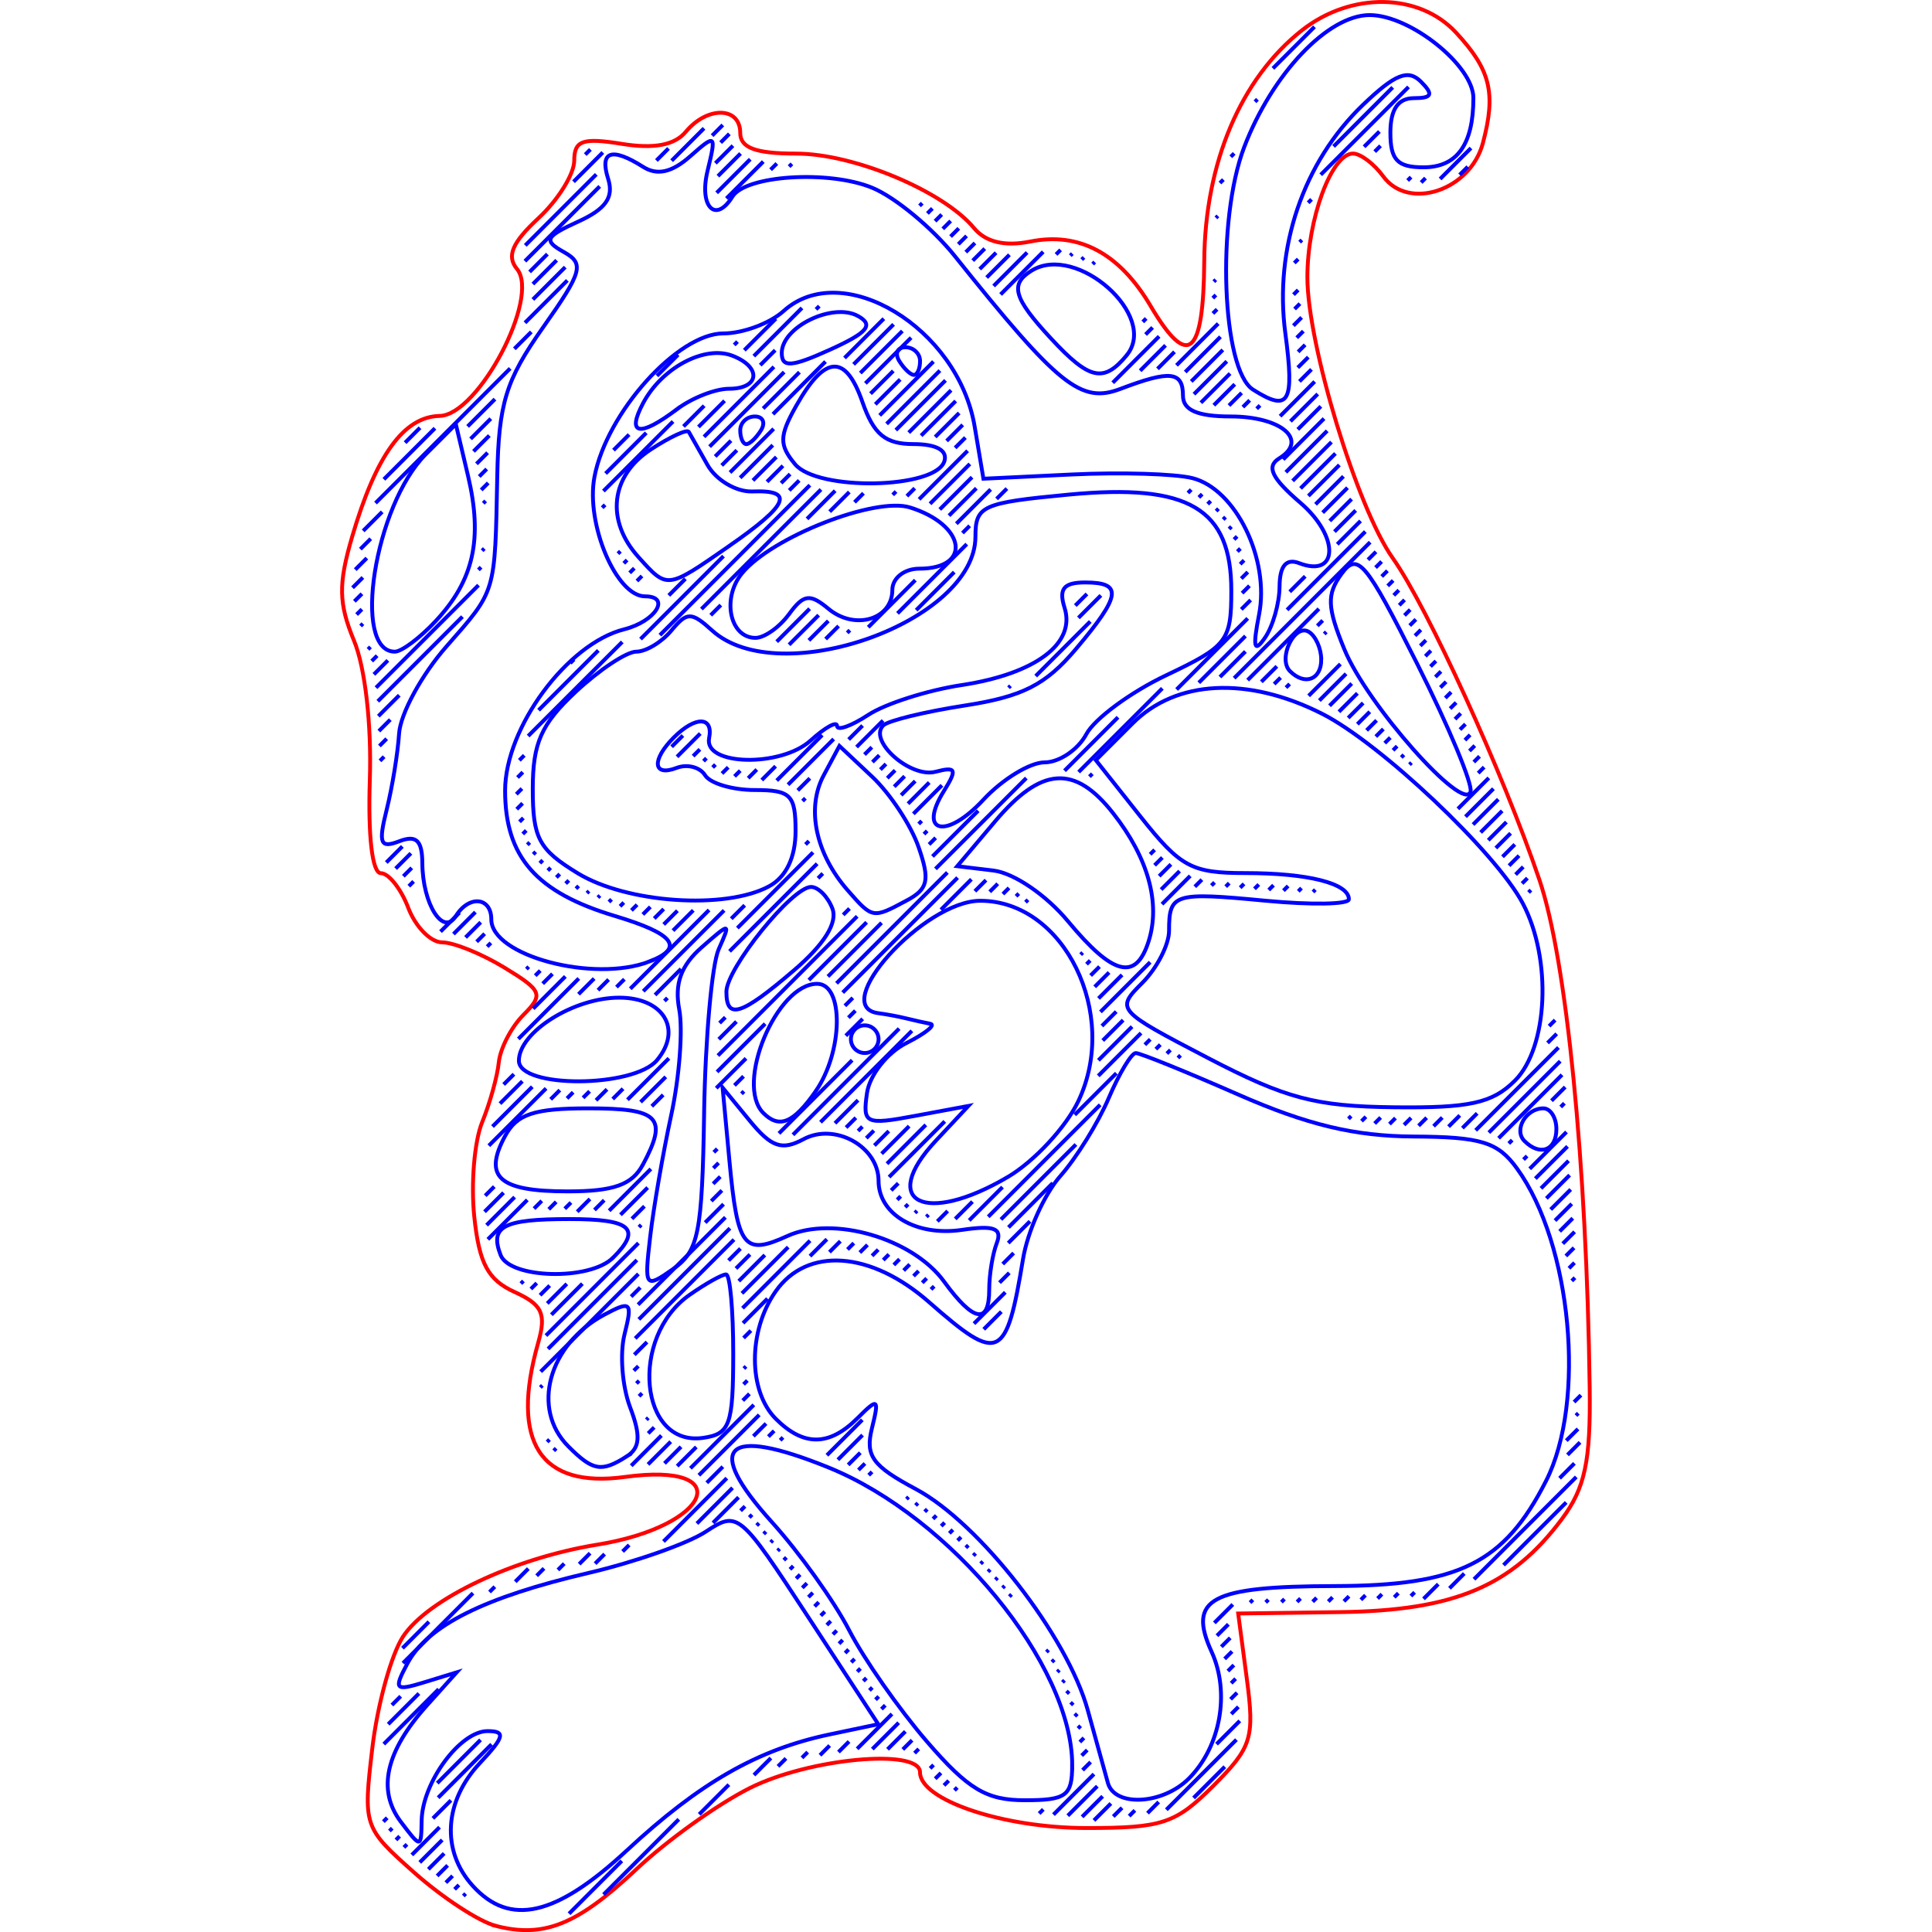 <?xml version="1.0" encoding="UTF-8" standalone="no"?>
<!-- Created with Inkscape (http://www.inkscape.org/) -->

<svg
   xmlns:dc="http://purl.org/dc/elements/1.1/"
   xmlns:cc="http://creativecommons.org/ns#"
   xmlns:rdf="http://www.w3.org/1999/02/22-rdf-syntax-ns#"
   xmlns:svg="http://www.w3.org/2000/svg"
   xmlns="http://www.w3.org/2000/svg"
   xmlns:sodipodi="http://sodipodi.sourceforge.net/DTD/sodipodi-0.dtd"
   xmlns:inkscape="http://www.inkscape.org/namespaces/inkscape"
   sodipodi:docname="50.svg"
   inkscape:version="0.92.2 2405546, 2018-03-11"
   id="svg1586"
   version="1.1"
   viewBox="0 0 50 50"
   height="50mm"
   width="50mm">
  <sodipodi:namedview
     inkscape:window-maximized="1"
     inkscape:window-y="0"
     inkscape:window-x="0"
     inkscape:window-height="703"
     inkscape:window-width="1366"
     showgrid="false"
     inkscape:current-layer="layer1"
     inkscape:document-units="mm"
     inkscape:cy="141.73228"
     inkscape:cx="94.488189"
     inkscape:zoom="1.7850556"
     inkscape:pageshadow="2"
     inkscape:pageopacity="0.0"
     borderopacity="1.0"
     bordercolor="#666666"
     pagecolor="#ffffff"
     id="base" />
  <defs
     id="defs1580" />
  <g
     transform="translate(0,-247)"
     id="layer1"
     inkscape:groupmode="layer"
     inkscape:label="Layer 1">
    <g
       id="g1000"
       transform="translate(-4.403,5.1014339e-5)">
      <path
         id="path964"
         d="m 17.227,296.839 c -0.431,-0.112 -1.379,-0.733 -2.106,-1.379 -1.308,-1.163 -1.32,-1.198 -1.083,-3.216 0.132,-1.122 0.489,-2.421 0.794,-2.887 0.639,-0.975 2.871,-2.033 5.025,-2.381 2.95,-0.477 3.638,-2.153 0.72,-1.753 -2.196,0.301 -2.975,-0.903 -2.246,-3.472 0.215,-0.757 0.107,-0.987 -0.616,-1.317 -0.686,-0.313 -0.912,-0.737 -1.038,-1.948 -0.089,-0.851 0.003,-1.951 0.204,-2.443 0.201,-0.492 0.395,-1.191 0.431,-1.551 0.037,-0.361 0.324,-0.914 0.639,-1.229 0.525,-0.525 0.483,-0.627 -0.498,-1.224 -0.589,-0.358 -1.313,-0.651 -1.608,-0.651 -0.295,0 -0.69,-0.403 -0.877,-0.895 -0.187,-0.492 -0.506,-0.895 -0.708,-0.895 -0.223,0 -0.335,-0.951 -0.286,-2.417 0.048,-1.419 -0.121,-2.906 -0.409,-3.6 -0.399,-0.963 -0.409,-1.462 -0.05,-2.686 0.62,-2.117 1.34,-3.112 2.266,-3.131 1.004,-0.021 2.608,-3.071 2.001,-3.804 -0.274,-0.33 -0.126,-0.681 0.554,-1.311 0.51,-0.473 0.928,-1.145 0.928,-1.493 0,-0.521 0.218,-0.597 1.231,-0.433 0.832,0.135 1.368,0.034 1.655,-0.311 0.557,-0.671 1.41,-0.655 1.41,0.026 0,0.389 0.399,0.537 1.446,0.537 1.495,0 3.81,0.969 4.605,1.928 0.3,0.362 0.795,0.48 1.454,0.348 1.269,-0.254 2.309,0.303 3.114,1.665 0.973,1.648 1.372,1.313 1.39,-1.167 0.018,-2.53 0.947,-4.72 2.528,-5.965 1.269,-0.999 3.03,-0.974 3.985,0.056 0.897,0.967 1.042,1.561 0.699,2.86 -0.324,1.228 -1.923,1.763 -2.58,0.864 -0.237,-0.325 -0.589,-0.59 -0.782,-0.59 -0.555,0 -1.181,1.697 -1.181,3.202 0,1.732 1.289,5.972 2.21,7.269 0.898,1.265 2.866,5.583 3.797,8.331 0.701,2.069 1.22,7.316 1.299,13.136 0.026,1.907 -0.12,2.597 -0.721,3.402 -1.299,1.741 -2.787,2.367 -5.726,2.407 l -2.65,0.036 0.223,1.685 c 0.204,1.542 0.131,1.777 -0.867,2.776 -0.978,0.978 -1.317,1.091 -3.284,1.091 -2.148,0 -4.306,-0.723 -4.306,-1.442 0,-0.629 -2.859,-0.366 -4.4,0.405 -0.829,0.415 -2.152,1.36 -2.939,2.102 -1.532,1.442 -2.398,1.79 -3.648,1.466 z"
         style="fill:none;stroke:#ff0000;stroke-width:0.1;stroke-miterlimit:4;stroke-dasharray:none"
         inkscape:connector-curvature="0" />
      <path
         id="path962"
         d="m 20.622,294.892 c 1.89,-1.755 3.39,-2.614 5.25,-3.005 l 1.261,-0.265 -1.81,-2.768 c -1.787,-2.733 -1.821,-2.761 -2.659,-2.212 -0.467,0.306 -1.834,0.786 -3.037,1.067 -2.69,0.628 -4.155,1.36 -4.679,2.339 -0.363,0.679 -0.324,0.723 0.437,0.489 l 0.836,-0.257 -0.764,0.85 c -1.074,1.194 -1.3,2.198 -0.681,3.018 0.52,0.688 0.527,0.688 0.539,-0.029 0.015,-0.986 0.995,-2.318 1.705,-2.318 0.476,0 0.441,0.147 -0.199,0.829 -0.927,0.988 -1.003,2.269 -0.186,3.172 0.963,1.064 2.154,0.792 3.987,-0.91 z"
         style="fill:none;stroke:#0000ff;stroke-width:0.1;stroke-miterlimit:4;stroke-dasharray:none"
         inkscape:connector-curvature="0" />
      <path
         id="path960"
         d="m 32.152,292.684 c 0,-2.595 -3.124,-6.413 -6.303,-7.704 -2.693,-1.093 -3.248,-0.557 -1.466,1.416 0.711,0.788 1.608,2.044 1.994,2.791 0.385,0.748 1.291,2.044 2.012,2.881 1.068,1.238 1.54,1.522 2.537,1.522 1.072,0 1.225,-0.113 1.225,-0.907 z"
         style="fill:none;stroke:#0000ff;stroke-width:0.1;stroke-miterlimit:4;stroke-dasharray:none"
         inkscape:connector-curvature="0" />
      <path
         id="path958"
         d="m 35.169,293.029 c 0.82,-0.82 1.073,-2.222 0.591,-3.279 -0.628,-1.378 -0.035,-1.696 3.179,-1.703 3.219,-0.008 4.388,-0.588 5.474,-2.718 1.045,-2.05 0.665,-6.138 -0.752,-8.091 -0.495,-0.683 -0.926,-0.816 -2.678,-0.825 -1.52,-0.008 -2.754,-0.304 -4.535,-1.086 -1.346,-0.591 -2.539,-1.074 -2.651,-1.074 -0.112,0 -0.427,0.524 -0.7,1.164 -0.273,0.64 -0.836,1.547 -1.25,2.016 -0.415,0.469 -0.85,1.435 -0.968,2.149 -0.434,2.627 -0.617,2.711 -2.431,1.118 -1.51,-1.326 -3.158,-1.442 -3.972,-0.278 -0.716,1.023 -0.714,2.578 0.005,3.297 0.719,0.719 1.383,0.714 2.115,-0.018 0.535,-0.535 0.564,-0.514 0.371,0.269 -0.174,0.708 0.014,0.968 1.134,1.565 1.653,0.881 3.927,3.806 4.455,5.73 0.216,0.788 0.451,1.634 0.52,1.88 0.178,0.626 1.419,0.558 2.092,-0.115 z"
         style="fill:none;stroke:#0000ff;stroke-width:0.1;stroke-miterlimit:4;stroke-dasharray:none"
         inkscape:connector-curvature="0" />
      <path
         id="path956"
         d="m 20.621,284.692 c 0.348,-0.221 0.37,-0.534 0.089,-1.273 -0.205,-0.539 -0.27,-1.389 -0.144,-1.889 0.21,-0.836 0.167,-0.876 -0.528,-0.504 -1.443,0.773 -1.896,2.437 -0.926,3.407 0.636,0.637 0.856,0.674 1.51,0.259 z"
         style="fill:none;stroke:#0000ff;stroke-width:0.1;stroke-miterlimit:4;stroke-dasharray:none"
         inkscape:connector-curvature="0" />
      <path
         id="path954"
         d="m 23.379,282.041 c 0.001,-1.133 -0.082,-2.059 -0.186,-2.059 -0.104,-2e-5 -0.528,0.238 -0.944,0.529 -1.564,1.096 -1.297,3.936 0.349,3.701 0.696,-0.1 0.779,-0.33 0.781,-2.171 z"
         style="fill:none;stroke:#0000ff;stroke-width:0.1;stroke-miterlimit:4;stroke-dasharray:none"
         inkscape:connector-curvature="0" />
      <path
         id="path952"
         d="m 30.004,280.369 c 0,-0.378 0.087,-0.915 0.194,-1.194 0.149,-0.387 -0.063,-0.469 -0.898,-0.346 -1.183,0.174 -2.16,-0.401 -2.16,-1.269 0,-0.887 -1.128,-1.514 -1.94,-1.079 -0.565,0.302 -0.83,0.211 -1.397,-0.48 l -0.699,-0.853 0.176,1.888 c 0.211,2.257 0.372,2.467 1.502,1.951 1.181,-0.538 3.24,0.061 4.053,1.179 0.766,1.053 1.169,1.124 1.169,0.204 z"
         style="fill:none;stroke:#0000ff;stroke-width:0.1;stroke-miterlimit:4;stroke-dasharray:none"
         inkscape:connector-curvature="0" />
      <path
         id="path950"
         d="m 22.625,275.801 c 0.032,-1.936 0.202,-3.842 0.378,-4.236 0.313,-0.702 0.305,-0.703 -0.44,-0.049 -0.538,0.472 -0.708,0.943 -0.581,1.612 0.098,0.52 0.004,1.751 -0.209,2.735 -0.213,0.985 -0.458,2.401 -0.544,3.148 -0.152,1.315 -0.133,1.341 0.591,0.833 0.664,-0.465 0.754,-0.917 0.806,-4.043 z"
         style="fill:none;stroke:#0000ff;stroke-width:0.1;stroke-miterlimit:4;stroke-dasharray:none"
         inkscape:connector-curvature="0" />
      <path
         id="path948"
         d="m 20.267,279.552 c 0.752,-0.752 0.471,-1.003 -1.122,-1.003 -1.718,0 -2.073,0.185 -1.787,0.93 0.237,0.617 2.313,0.669 2.908,0.072 z"
         style="fill:none;stroke:#0000ff;stroke-width:0.1;stroke-miterlimit:4;stroke-dasharray:none"
         inkscape:connector-curvature="0" />
      <path
         id="path946"
         d="m 30.487,277.459 c 0.682,-0.403 1.503,-1.287 1.825,-1.966 1.068,-2.251 -0.368,-5.181 -2.54,-5.181 -1.456,0 -3.94,2.746 -2.633,2.91 0.197,0.025 0.519,0.085 0.716,0.134 0.197,0.049 0.479,0.112 0.626,0.14 0.148,0.028 -0.134,0.253 -0.626,0.501 -0.492,0.248 -0.949,0.83 -1.015,1.294 -0.114,0.795 -0.043,0.828 1.253,0.586 l 1.373,-0.256 -0.843,0.9 c -1.493,1.595 -0.283,2.204 1.863,0.938 z"
         style="fill:none;stroke:#0000ff;stroke-width:0.1;stroke-miterlimit:4;stroke-dasharray:none"
         inkscape:connector-curvature="0" />
      <path
         id="path944"
         d="m 21.042,277.14 c 0.653,-1.221 0.426,-1.456 -1.407,-1.456 -1.417,0 -1.856,0.147 -2.165,0.724 -0.567,1.059 -0.149,1.425 1.623,1.425 1.193,0 1.668,-0.169 1.948,-0.693 z"
         style="fill:none;stroke:#0000ff;stroke-width:0.1;stroke-miterlimit:4;stroke-dasharray:none"
         inkscape:connector-curvature="0" />
      <path
         id="path942"
         d="m 44.682,276.221 c 0,-0.295 -0.152,-0.537 -0.337,-0.537 -0.451,0 -0.775,0.559 -0.489,0.845 0.403,0.403 0.826,0.246 0.826,-0.308 z"
         style="fill:none;stroke:#0000ff;stroke-width:0.1;stroke-miterlimit:4;stroke-dasharray:none"
         inkscape:connector-curvature="0" />
      <path
         id="path940"
         d="m 25.509,275.246 c 0.714,-1.02 0.74,-2.785 0.041,-2.785 -1.051,0 -2.135,2.6 -1.393,3.343 0.414,0.414 0.777,0.264 1.352,-0.557 z"
         style="fill:none;stroke:#0000ff;stroke-width:0.1;stroke-miterlimit:4;stroke-dasharray:none"
         inkscape:connector-curvature="0" />
      <path
         id="path938"
         d="m 43.608,274.968 c 0.86,-0.86 0.963,-3.148 0.207,-4.584 -0.696,-1.323 -3.696,-4.156 -5.204,-4.916 -1.928,-0.971 -3.769,-0.875 -4.898,0.255 l -0.95,0.95 1.157,1.461 c 1.035,1.307 1.321,1.461 2.708,1.461 1.627,0 2.684,0.267 2.684,0.678 0,0.134 -0.973,0.15 -2.163,0.037 -2.366,-0.226 -2.491,-0.187 -2.491,0.777 0,0.361 -0.312,0.969 -0.694,1.351 -0.687,0.687 -0.669,0.707 1.7,1.942 2.013,1.049 2.78,1.252 4.811,1.276 1.963,0.023 2.551,-0.107 3.132,-0.688 z"
         style="fill:none;stroke:#0000ff;stroke-width:0.1;stroke-miterlimit:4;stroke-dasharray:none"
         inkscape:connector-curvature="0" />
      <path
         id="path936"
         d="m 21.408,274.435 c 0.662,-0.798 0.166,-1.616 -0.979,-1.616 -1.178,0 -2.597,0.892 -2.597,1.632 0,0.72 2.976,0.707 3.576,-0.016 z"
         style="fill:none;stroke:#0000ff;stroke-width:0.1;stroke-miterlimit:4;stroke-dasharray:none"
         inkscape:connector-curvature="0" />
      <path
         id="path934"
         d="m 27.14,273.894 c 0,-0.197 -0.161,-0.358 -0.358,-0.358 -0.197,0 -0.358,0.161 -0.358,0.358 0,0.197 0.161,0.358 0.358,0.358 0.197,0 0.358,-0.161 0.358,-0.358 z"
         style="fill:none;stroke:#0000ff;stroke-width:0.1;stroke-miterlimit:4;stroke-dasharray:none"
         inkscape:connector-curvature="0" />
      <path
         id="path932"
         d="m 24.95,272.112 c 0.784,-0.671 1.135,-1.234 0.996,-1.597 -0.118,-0.309 -0.367,-0.561 -0.553,-0.561 -0.487,0 -2.191,2.111 -2.191,2.713 0,0.735 0.38,0.615 1.748,-0.555 z"
         style="fill:none;stroke:#0000ff;stroke-width:0.1;stroke-miterlimit:4;stroke-dasharray:none"
         inkscape:connector-curvature="0" />
      <path
         id="path930"
         d="m 21.204,271.885 c 0.926,-0.356 0.654,-0.717 -0.886,-1.179 -2.039,-0.611 -2.843,-1.53 -2.843,-3.247 0,-1.625 1.609,-3.803 3.083,-4.173 0.808,-0.203 1.219,-0.853 0.538,-0.853 -0.743,0 -1.537,-1.875 -1.309,-3.089 0.312,-1.661 2.156,-3.715 3.336,-3.715 0.506,0 1.207,-0.261 1.56,-0.58 1.52,-1.376 4.515,0.435 4.944,2.989 l 0.227,1.351 2.297,-0.11 c 1.263,-0.06 2.664,-0.018 3.112,0.095 1.119,0.281 2.006,2.099 1.724,3.533 -0.167,0.85 -0.129,1.002 0.151,0.601 0.206,-0.295 0.377,-0.895 0.38,-1.332 0.004,-0.532 0.171,-0.731 0.506,-0.602 1.021,0.392 1.046,-0.69 0.036,-1.559 -0.752,-0.647 -0.892,-0.942 -0.548,-1.155 0.764,-0.472 0.052,-1.082 -1.262,-1.082 -0.856,0 -1.232,-0.164 -1.232,-0.537 0,-0.631 -0.328,-0.667 -1.62,-0.176 -1.019,0.388 -1.598,-0.077 -4.278,-3.43 -0.586,-0.733 -1.552,-1.533 -2.148,-1.777 -1.123,-0.46 -3.272,-0.323 -3.614,0.231 -0.437,0.708 -0.869,0.26 -0.644,-0.668 0.231,-0.949 0.214,-0.962 -0.449,-0.376 -0.474,0.419 -0.853,0.504 -1.217,0.274 -0.818,-0.517 -1.134,-0.409 -0.906,0.311 0.151,0.476 -0.061,0.779 -0.774,1.104 -0.857,0.391 -0.905,0.491 -0.377,0.786 0.542,0.304 0.487,0.505 -0.535,1.955 -0.964,1.368 -1.146,1.959 -1.184,3.84 -0.061,3.075 -0.022,2.942 -1.318,4.419 -0.64,0.729 -1.19,1.742 -1.223,2.251 -0.033,0.509 -0.178,1.395 -0.321,1.969 -0.22,0.879 -0.168,1.008 0.328,0.817 0.438,-0.168 0.591,-0.022 0.595,0.568 0.007,1.06 0.538,1.9 0.866,1.37 0.34,-0.551 0.919,-0.496 0.919,0.086 0,0.939 2.645,1.644 4.088,1.091 z"
         style="fill:none;stroke:#0000ff;stroke-width:0.1;stroke-miterlimit:4;stroke-dasharray:none"
         inkscape:connector-curvature="0" />
      <path
         id="path928"
         d="m 34.129,271.361 c 0.314,-0.991 -0.01,-2.159 -0.921,-3.318 -0.993,-1.263 -1.856,-1.203 -3.049,0.21 l -0.983,1.164 0.935,0.112 c 0.531,0.064 1.367,0.632 1.935,1.317 1.165,1.404 1.754,1.55 2.083,0.515 z"
         style="fill:none;stroke:#0000ff;stroke-width:0.1;stroke-miterlimit:4;stroke-dasharray:none"
         inkscape:connector-curvature="0" />
      <path
         id="path926"
         d="m 27.86,270.31 c 0.564,-0.302 0.615,-0.527 0.315,-1.389 -0.197,-0.566 -0.738,-1.386 -1.203,-1.822 l -0.845,-0.794 -0.408,0.763 c -0.455,0.851 -0.208,2.026 0.624,2.975 0.644,0.734 0.644,0.734 1.517,0.266 z"
         style="fill:none;stroke:#0000ff;stroke-width:0.1;stroke-miterlimit:4;stroke-dasharray:none"
         inkscape:connector-curvature="0" />
      <path
         id="path924"
         d="m 24.3,269.941 c 0.446,-0.239 0.692,-0.749 0.692,-1.433 0,-0.936 -0.124,-1.062 -1.053,-1.062 -0.579,0 -1.159,-0.172 -1.289,-0.383 -0.13,-0.21 -0.462,-0.296 -0.737,-0.19 -0.614,0.236 -0.654,-0.205 -0.071,-0.788 0.559,-0.559 1.026,-0.55 0.913,0.018 -0.143,0.714 1.854,0.761 2.627,0.061 0.376,-0.341 0.684,-0.51 0.684,-0.377 0,0.134 0.362,0.006 0.806,-0.285 0.443,-0.29 1.53,-0.638 2.416,-0.772 1.914,-0.291 2.959,-1.075 2.666,-2 -0.156,-0.492 -0.023,-0.656 0.532,-0.656 0.981,0 0.934,0.335 -0.244,1.729 -0.78,0.922 -1.376,1.225 -2.871,1.456 -1.038,0.161 -1.987,0.392 -2.11,0.515 -0.396,0.396 0.704,1.37 1.354,1.199 0.532,-0.139 0.566,-0.062 0.218,0.496 -0.685,1.097 0.059,1.264 1.019,0.229 0.493,-0.532 1.207,-0.968 1.586,-0.968 0.379,0 0.864,-0.328 1.079,-0.729 0.214,-0.401 1.146,-1.088 2.071,-1.527 1.577,-0.749 1.681,-0.885 1.681,-2.187 0,-2.131 -1.1,-2.781 -4.206,-2.487 -2.249,0.213 -2.416,0.288 -2.416,1.09 0,2.195 -5.072,4.004 -6.812,2.429 -0.541,-0.49 -0.65,-0.49 -1.057,0 -0.249,0.3 -0.658,0.546 -0.908,0.546 -0.25,0 -0.956,0.468 -1.567,1.039 -0.895,0.837 -1.112,1.326 -1.112,2.512 0,1.278 0.154,1.567 1.163,2.183 1.268,0.774 3.811,0.949 4.946,0.342 z"
         style="fill:none;stroke:#0000ff;stroke-width:0.1;stroke-miterlimit:4;stroke-dasharray:none"
         inkscape:connector-curvature="0" />
      <path
         id="path922"
         d="m 41.081,264.182 c -1.336,-2.658 -1.541,-2.902 -1.959,-2.331 -0.386,0.528 -0.374,0.864 0.073,1.953 0.583,1.424 3.08,4.243 3.265,3.687 0.062,-0.187 -0.558,-1.676 -1.379,-3.309 z"
         style="fill:none;stroke:#0000ff;stroke-width:0.1;stroke-miterlimit:4;stroke-dasharray:none"
         inkscape:connector-curvature="0" />
      <path
         id="path920"
         d="m 38.596,264.066 c 0,-0.284 -0.144,-0.605 -0.32,-0.714 -0.369,-0.228 -0.813,0.693 -0.49,1.016 0.384,0.384 0.811,0.225 0.811,-0.302 z"
         style="fill:none;stroke:#0000ff;stroke-width:0.1;stroke-miterlimit:4;stroke-dasharray:none"
         inkscape:connector-curvature="0" />
      <path
         id="path918"
         d="m 15.684,263.067 c 0.981,-1.054 1.217,-2.119 0.832,-3.75 l -0.316,-1.339 -0.776,0.776 c -1.329,1.329 -1.923,5.111 -0.803,5.111 0.176,0 0.655,-0.359 1.064,-0.799 z"
         style="fill:none;stroke:#0000ff;stroke-width:0.1;stroke-miterlimit:4;stroke-dasharray:none"
         inkscape:connector-curvature="0" />
      <path
         id="path916"
         d="m 24.824,262.894 c 0.377,-0.516 0.539,-0.538 1.019,-0.139 0.682,0.567 1.654,0.279 1.654,-0.49 0,-0.304 0.31,-0.548 0.695,-0.548 1.376,0 1.206,-1.134 -0.238,-1.584 -0.902,-0.282 -3.573,0.764 -4.346,1.701 -0.533,0.646 -0.32,1.674 0.347,1.674 0.231,0 0.621,-0.276 0.867,-0.613 z"
         style="fill:none;stroke:#0000ff;stroke-width:0.1;stroke-miterlimit:4;stroke-dasharray:none"
         inkscape:connector-curvature="0" />
      <path
         id="path914"
         d="m 23.272,261.131 c 1.54,-1.068 1.705,-1.454 0.603,-1.412 -0.417,0.016 -0.941,-0.294 -1.163,-0.688 -0.223,-0.394 -0.44,-0.778 -0.483,-0.854 -0.043,-0.076 -0.486,0.129 -0.985,0.456 -1.043,0.684 -1.173,1.838 -0.314,2.788 0.751,0.83 0.722,0.834 2.342,-0.289 z"
         style="fill:none;stroke:#0000ff;stroke-width:0.1;stroke-miterlimit:4;stroke-dasharray:none"
         inkscape:connector-curvature="0" />
      <path
         id="path912"
         d="m 28.842,258.941 c 0.093,-0.282 -0.201,-0.448 -0.796,-0.448 -0.73,0 -1.03,-0.247 -1.324,-1.091 -0.436,-1.251 -0.969,-1.22 -1.713,0.1 -0.44,0.781 -0.445,1.012 -0.031,1.511 0.581,0.701 3.629,0.644 3.864,-0.073 z"
         style="fill:none;stroke:#0000ff;stroke-width:0.1;stroke-miterlimit:4;stroke-dasharray:none"
         inkscape:connector-curvature="0" />
      <path
         id="path910"
         d="m 24.097,258.136 c 0.122,-0.197 0.051,-0.358 -0.158,-0.358 -0.209,0 -0.379,0.161 -0.379,0.358 0,0.197 0.071,0.358 0.158,0.358 0.087,0 0.257,-0.161 0.379,-0.358 z"
         style="fill:none;stroke:#0000ff;stroke-width:0.1;stroke-miterlimit:4;stroke-dasharray:none"
         inkscape:connector-curvature="0" />
      <path
         id="path908"
         d="m 21.928,257.587 c 0.382,-0.289 0.986,-0.526 1.342,-0.526 0.796,0 0.852,-0.561 0.085,-0.856 -0.716,-0.275 -1.816,0.308 -2.305,1.222 -0.445,0.833 -0.095,0.896 0.878,0.159 z"
         style="fill:none;stroke:#0000ff;stroke-width:0.1;stroke-miterlimit:4;stroke-dasharray:none"
         inkscape:connector-curvature="0" />
      <path
         id="path906"
         d="m 37.667,255.624 c -0.292,-2.205 0.464,-4.429 2.012,-5.913 0.829,-0.794 1.166,-0.929 1.497,-0.598 0.331,0.331 0.29,0.427 -0.181,0.427 -0.411,0 -0.609,0.291 -0.609,0.895 0,0.706 0.182,0.895 0.857,0.895 0.867,0 1.291,-0.589 1.291,-1.794 0,-0.838 -1.636,-2.146 -2.684,-2.146 -1.081,0 -2.522,1.518 -3.249,3.421 -0.72,1.886 -0.578,5.76 0.23,6.272 0.937,0.593 1.076,0.35 0.836,-1.46 z"
         style="fill:none;stroke:#0000ff;stroke-width:0.1;stroke-miterlimit:4;stroke-dasharray:none"
         inkscape:connector-curvature="0" />
      <path
         id="path904"
         d="m 26.609,255.18 c -0.647,-0.362 -1.974,0.279 -1.974,0.954 0,0.386 0.248,0.369 1.254,-0.087 0.97,-0.44 1.133,-0.636 0.721,-0.867 z"
         style="fill:none;stroke:#0000ff;stroke-width:0.1;stroke-miterlimit:4;stroke-dasharray:none"
         inkscape:connector-curvature="0" />
      <path
         id="path902"
         d="m 28.214,256.345 c 0,-0.197 -0.171,-0.358 -0.379,-0.358 -0.209,0 -0.28,0.161 -0.158,0.358 0.122,0.197 0.292,0.358 0.379,0.358 0.087,0 0.158,-0.161 0.158,-0.358 z"
         style="fill:none;stroke:#0000ff;stroke-width:0.1;stroke-miterlimit:4;stroke-dasharray:none"
         inkscape:connector-curvature="0" />
      <path
         id="path1384"
         d="m 33.561,256.194 c 0.84,-1.013 -1.295,-2.911 -2.462,-2.189 -0.568,0.351 -0.467,0.708 0.5,1.751 0.999,1.078 1.364,1.16 1.963,0.439 z"
         style="fill:none;stroke:#0000ff;stroke-width:0.1;stroke-miterlimit:4;stroke-dasharray:none"
         inkscape:connector-curvature="0" />
      <path
         id="path886"
         style="fill:none;stroke:#0000ff;stroke-width:0.1"
         d="m 19.683,250.867 -0.134,0.134 m -0.303,0.702 0.758,-0.758 m -0.169,0.568 -1.838,1.838 m -0.009,0.408 1.936,-1.936 m -1.354,1.753 -0.461,0.461 m 3.282,-2.883 0.313,-0.313 m -2.895,2.895 -0.615,0.615 m 3.591,-3.192 0.838,-0.838 m -3.592,3.592 -0.837,0.837 m 4.639,-4.24 0.276,-0.276 m -4.023,4.023 -1.096,1.096 m -3.103,3.103 0.386,-0.386 m 8.005,-7.606 -0.226,0.226 m -5.337,5.337 0.438,-0.438 m -2.494,2.494 -1.321,1.321 m 8.58,-8.181 0.453,-0.453 m -5.765,5.765 -3.484,3.484 m 8.861,-8.461 0.585,-0.585 m -6.356,6.356 -0.707,0.707 m -2.703,2.703 0.492,-0.492 m 9.525,-9.126 -0.869,0.869 m -6.368,6.368 0.523,-0.523 m -3.107,3.107 -0.269,0.269 m 9.474,-9.075 0.954,-0.954 m -7.09,7.09 -0.409,0.409 m -3.061,3.061 0.299,-0.299 m 10.611,-10.212 -0.161,0.161 m -7.612,7.612 0.288,-0.288 m -3.228,3.228 -0.267,0.267 m 11.298,-10.899 0.072,-0.072 m -7.898,7.898 -0.194,0.194 m -3.23,3.23 0.195,-0.195 m 3.268,-2.869 -0.181,0.181 m -3.225,3.225 0.137,-0.137 m 3.202,-2.803 -0.061,0.061 m -3.175,3.175 0.06,-0.06 m 0.196,0.602 -0.063,0.063 m 7.477,-7.078 0.547,-0.547 m -5.016,5.016 -0.056,0.056 m -2.856,2.856 0.139,-0.139 m 2.69,-2.29 -0.069,0.069 m -2.705,2.705 0.362,-0.362 m 6.243,-5.844 -0.403,0.403 m -6.147,6.147 2.653,-2.653 m 6.702,-6.303 -0.085,0.085 m -3.328,3.328 1.052,-1.052 m -4.757,4.757 -2.19,2.19 m 9.485,-9.086 0.816,-0.816 m -2.661,2.661 -1.801,1.801 m -5.825,5.825 0.541,-0.541 m 10.422,-10.023 -1.246,1.246 m -1.82,1.82 0.535,-0.535 m -2.564,2.564 -0.075,0.075 m -5.78,5.78 0.296,-0.296 m 13.766,-13.366 -0.069,0.069 m -2.679,2.679 0.084,-0.084 m -1.141,1.141 -0.387,0.387 m -1.599,1.599 0.676,-0.676 m -8.745,8.745 -0.187,0.187 m 14.181,-13.782 0.129,-0.129 m -4.1,4.1 -1.81,1.81 m -8.386,8.386 0.107,-0.107 m 14.43,-14.031 -0.171,0.171 m -5.836,5.836 1.93,-1.93 m 4.309,-3.91 -0.203,0.203 m -4.65,4.65 0.94,-0.94 m -1.772,1.772 -0.409,0.409 m -2.516,2.516 0.063,-0.063 m 8.757,-8.357 -0.212,0.212 m -4.597,4.597 1.36,-1.36 m -2.294,2.294 -0.392,0.392 m -2.534,2.534 0.085,-0.085 m 8.786,-8.387 -0.214,0.214 m -2.944,2.944 1.017,-1.017 m -2.851,2.851 -1.13,1.13 m -2.597,2.597 0.12,-0.12 m 8.815,-8.416 -0.236,0.236 m -2.904,2.904 1.035,-1.035 m -3.126,3.126 -0.845,0.845 m -2.671,2.671 0.13,-0.13 m 8.871,-8.472 -0.31,0.31 m -2.91,2.91 1.088,-1.088 m -3.261,3.261 -0.606,0.606 m -4.729,4.729 0.097,-0.097 m 10.924,-10.525 -0.423,0.423 m -2.958,2.958 1.182,-1.182 m -3.316,3.316 -0.413,0.413 m -5.911,5.911 1.546,-1.546 m -5.072,5.072 -0.416,0.416 m 15.538,-15.139 0.589,-0.589 m -3.006,3.006 -0.589,0.589 m -2.314,2.314 0.233,-0.233 m -2.71,2.71 -0.43,0.43 m -3.639,3.639 2.435,-2.435 m -5.47,5.47 -0.395,0.395 m 15.476,-15.077 0.866,-0.866 m -3.284,3.284 -0.644,0.644 m -2.228,2.228 0.257,-0.257 m -1.958,1.958 -2.147,2.147 m -3.137,3.137 0.128,-0.128 m -2.912,2.912 -0.217,0.217 m 15.456,-15.057 1.103,-1.103 m -2.84,2.84 -1.392,1.392 m -5.688,5.688 3.881,-3.881 m -7.428,7.428 -0.137,0.137 m -2.813,2.813 0.123,-0.123 m 16.744,-16.344 -0.117,0.117 m -4.386,4.386 1.38,-1.38 m -3.078,3.078 -3.094,3.094 m -4.791,4.791 0.145,-0.145 m 14.244,-13.845 -0.052,0.052 m -4.515,4.515 1.286,-1.286 m -2.856,2.856 -0.728,0.728 m -2.493,2.493 0.262,-0.262 m -5.13,5.13 -0.152,0.152 m 19.57,-19.171 1.076,-1.076 m -5.967,5.967 -0.057,0.057 m -4.477,4.477 1.096,-1.096 m -2.634,2.634 -0.508,0.508 m -8.027,8.027 0.099,-0.099 m 18.999,-18.6 -0.064,0.064 m -4.201,4.201 0.053,-0.053 m -3.597,3.597 -0.896,0.896 m -1.723,1.723 0.232,-0.232 m -8.728,8.728 -0.09,0.09 M 28.606,258.308 l 0.62,-0.62 m -11.114,11.114 -0.062,0.062 m -2.246,2.246 0.489,-0.489 m 20.05,-19.651 -0.087,0.087 m -7.354,7.354 0.416,-0.416 m -1.726,1.726 -0.085,0.085 m -9.304,9.304 0.064,-0.065 m -1.56,1.56 -0.568,0.568 m 19.836,-19.437 0.089,-0.088 m -6.676,6.676 -0.266,0.266 m -1.249,1.249 0.204,-0.204 m -9.628,9.628 -0.075,0.075 m -1.922,1.922 0.392,-0.392 m 12.601,-12.202 -1.256,1.256 m -3.684,3.684 0.852,-0.852 m -3.281,3.281 -0.291,0.291 m -3.204,3.204 0.073,-0.073 m -1.708,1.708 -0.207,0.207 m 19.132,-18.733 0.051,-0.051 m -6.419,6.419 -1.031,1.031 m -3.648,3.648 0.766,-0.766 m -3.064,3.064 -0.601,0.601 m -3.123,3.123 0.087,-0.087 m -1.782,1.782 -0.096,0.096 m 11.714,-11.315 0.834,-0.834 m -3.719,3.719 -0.504,0.504 m -2.995,2.995 0.175,-0.175 m -3.392,3.392 -0.081,0.081 m 14.935,-14.536 0.088,-0.088 m -4.394,4.394 -0.709,0.709 m -3.193,3.193 0.336,-0.336 m -3.42,3.42 -0.076,0.076 m -3.301,3.301 0.07,-0.07 m 21.067,-20.668 -1.529,1.529 m -4.867,4.867 0.182,-0.182 m -4.19,4.19 -0.889,0.889 m -2.824,2.824 0.068,-0.068 m -3.478,3.478 -0.073,0.073 m -3.253,3.253 0.053,-0.053 m 21.21,-20.811 -2.272,2.272 m -2.767,2.767 0.05,-0.05 m -1.466,1.466 -1.2,1.2 m -3.006,3.006 0.267,-0.267 m -0.964,0.964 -0.186,0.186 m -2.439,2.439 1.219,-1.219 m -4.843,4.843 -0.161,0.161 m -3.211,3.211 0.052,-0.052 m -1.843,1.843 -0.06,0.06 m 21.68,-21.281 0.396,-0.396 m -1.757,1.757 -0.087,0.087 m -2.468,2.468 0.08,-0.08 m -1.303,1.303 -0.657,0.657 m -6.279,6.279 1.792,-1.792 m -5.863,5.863 -0.147,0.147 m -3.251,3.251 0.068,-0.068 m -1.845,1.845 -0.13,0.13 m 21.726,-21.326 0.15,-0.15 m -4.231,4.231 -0.107,0.107 m -1.433,1.433 0.439,-0.439 m -5.7,5.7 -0.985,0.985 m -4.348,4.348 0.223,-0.223 m -3.442,3.442 -0.097,0.097 m -2.002,2.002 0.253,-0.253 m 19.393,-18.994 -0.056,0.057 m -3.187,3.187 1.079,-1.079 m -11.454,11.454 -0.358,0.358 m -3.373,3.373 0.146,-0.146 m -1.856,1.856 -0.834,0.834 m 19.699,-19.299 0.1,-0.1 m -2.011,2.011 -0.912,0.912 m -10.572,10.572 1.177,-1.177 m -4.447,4.447 -0.195,0.195 m -3.222,3.222 1.565,-1.565 m 16.667,-16.267 -0.817,0.817 m -10.436,10.436 1.182,-1.182 m -4.399,4.399 -0.245,0.245 m -1.96,1.96 0.405,-0.405 m 21.141,-20.742 -0.088,0.088 m -2.954,2.954 0.12,-0.12 m -1.846,1.846 -0.85,0.85 m -8.937,8.937 0.36,-0.36 m -1.364,1.364 -0.313,0.313 m -3.469,3.469 0.355,-0.355 m -1.781,1.781 -0.275,0.275 m -2.441,2.441 0.266,-0.266 m 23.591,-23.191 -0.113,0.113 m -3.275,3.275 0.138,-0.138 m -1.808,1.808 -0.755,0.755 m -8.911,8.911 0.685,-0.685 m -2.01,2.01 -0.073,0.073 m -3.353,3.353 0.525,-0.525 m -1.783,1.783 -0.204,0.204 m -3.015,3.015 0.579,-0.579 m 24.55,-24.15 -0.799,0.799 m -3.797,3.797 0.213,-0.213 m -1.73,1.73 -0.542,0.542 m -9.041,9.041 0.19,-0.19 m -4.212,4.212 -2.039,2.039 m -3.566,3.566 1.03,-1.03 m 24.21,-23.81 -0.21,0.21 m -4.216,4.216 0.171,-0.171 m -1.598,1.598 -0.327,0.327 m -9.227,9.227 0.177,-0.177 m -4.016,4.016 -2.092,2.092 m -3.997,3.997 1.482,-1.482 m 19.644,-19.244 -0.182,0.182 m -1.429,1.429 0.176,-0.176 m -9.413,9.413 -0.145,0.145 m -1.937,1.937 0.088,-0.088 m -1.662,1.662 -0.348,0.348 m -1.973,1.973 0.674,-0.674 m -3.137,3.137 -0.238,0.238 m 19.336,-18.936 0.272,-0.272 m -1.25,1.25 -0.086,0.086 m -9.56,9.56 0.202,-0.202 m -2.124,2.124 -1.958,1.958 m -1.887,1.887 0.078,-0.078 m -2.441,2.441 -0.158,0.158 m 18.955,-18.555 0.311,-0.311 m -3.112,3.112 -0.085,0.085 m -2.915,2.915 0.301,-0.301 m -4.718,4.718 -0.27,0.27 m -4.261,4.261 2.267,-2.267 m -5.889,5.889 -0.169,0.169 m -2.533,2.533 0.235,-0.235 m 21.232,-20.833 -0.895,0.895 m -2.102,2.102 0.085,-0.085 m -2.621,2.621 -0.581,0.581 m -1.809,1.809 0.05,-0.05 m -2.465,2.465 -0.365,0.365 m -2.15,2.15 0.123,-0.123 m -5.585,5.585 -0.284,0.284 m -2.885,2.885 0.492,-0.492 m 21.071,-20.671 -0.706,0.706 m -2.142,2.142 0.078,-0.078 m -3.117,3.117 -1.412,1.412 m -3.304,3.304 0.549,-0.549 m -7.925,7.925 -0.266,0.266 m -3.265,3.265 0.726,-0.726 m 20.865,-20.465 -0.597,0.597 m -2.114,2.114 0.062,-0.062 m -7.158,7.158 -0.739,0.739 m -7.399,7.399 1.072,-1.072 m -3.664,3.664 -1.021,1.021 m 20.582,-20.183 1.058,-1.058 m -2.549,2.549 -0.062,0.062 m -7.88,7.88 0.078,-0.078 m -5.081,5.081 -0.149,0.149 m -2.045,2.045 0.652,-0.652 m -3.209,3.209 -0.2,0.2 m 19.456,-19.057 1.071,-1.071 m -2.479,2.479 -0.061,0.061 m -7.896,7.896 0.083,-0.083 m -2.01,2.01 -0.163,0.163 m -3.22,3.22 0.457,-0.457 m -1.896,1.896 -0.295,0.295 m -2.666,2.666 0.192,-0.192 m 20.064,-19.664 -1.005,1.005 m -1.516,1.516 0.079,-0.079 m -7.801,7.801 -0.171,0.171 m -5.464,5.464 3.604,-3.604 m -7.407,7.407 -0.16,0.16 m 19.041,-18.642 0.903,-0.903 m -2.46,2.46 -0.078,0.078 m -7.89,7.89 1.182,-1.182 m -2.887,2.887 -1.495,1.495 m -2.376,2.376 1.245,-1.245 m -4.534,4.534 -0.33,0.33 m 18.923,-18.524 0.802,-0.802 m -2.467,2.467 -0.1,0.1 m -7.886,7.886 2.351,-2.35 m -3.746,3.746 -1.388,1.389 m -2.89,2.89 0.77,-0.77 m -3.67,3.67 -0.252,0.252 m -1.905,1.905 0.066,-0.066 m 21.223,-20.824 -0.723,0.723 m -1.922,1.922 0.169,-0.169 m -7.775,7.775 -2.869,2.869 m -2.641,2.641 0.235,-0.235 m -2.398,2.398 -1.081,1.081 m -2.025,2.025 0.152,-0.152 m 20.983,-20.584 -0.644,0.644 m -2.084,2.084 0.19,-0.19 m -3.402,3.402 -1.384,1.384 m -5.741,5.741 2.974,-2.974 m -5.53,5.53 -0.064,0.064 m -3.131,3.131 0.704,-0.704 m -2.536,2.536 -0.249,0.249 m 20.437,-20.038 0.565,-0.565 m -2.612,2.612 -0.242,0.242 m -4.21,4.21 2.166,-2.166 m -4.941,4.941 -0.789,0.789 m -2.485,2.485 0.205,-0.205 m -5.393,5.393 -0.324,0.324 m -2.191,2.191 0.506,-0.506 m 20.416,-20.017 -0.549,0.549 m -4.085,4.085 1.84,-1.84 m -4.022,4.022 -0.074,0.074 m -2.965,2.965 0.287,-0.287 m -3.38,3.38 -0.18,0.18 m -3.483,3.483 0.089,-0.089 m -1.969,1.969 -0.058,0.058 m -2.267,2.267 0.803,-0.803 m 20.139,-19.74 -0.603,0.603 m -1.23,1.23 0.401,-0.401 m -1.546,1.546 -1.208,1.208 m -5.411,5.411 0.208,-0.208 m -3.496,3.496 -0.437,0.437 m -3.427,3.427 0.135,-0.135 m -2.074,2.074 -2.394,2.394 m 19.18,-18.781 2.026,-2.026 m -3.103,3.103 -0.66,0.66 m -5.617,5.617 0.158,-0.158 m -7.472,7.472 -0.185,0.185 m -4.273,4.273 2.3,-2.3 m 18.976,-18.577 -3.519,3.519 m -5.644,5.644 0.07,-0.07 m -4.312,4.312 -1.895,1.895 m -1.751,1.751 0.275,-0.275 m -2.161,2.161 -2.529,2.529 m 21.411,-21.012 0.206,-0.206 m -1.476,1.476 -1.845,1.845 m -5.748,5.748 0.063,-0.063 m -3.334,3.334 -2.748,2.748 m -2.272,2.272 0.476,-0.476 m -2.156,2.156 -0.236,0.236 m -2.35,2.35 0.052,-0.052 m 21.72,-21.321 -0.156,0.156 m -1.507,1.507 0.139,-0.139 m -1.187,1.187 -0.401,0.401 M 25.638,276.043 28.003,273.678 m -4.826,4.826 -2.261,2.261 m 19.246,-18.846 0.148,-0.148 m -1.583,1.583 -0.053,0.053 m -1.296,1.296 0.166,-0.166 m -10.935,10.935 -0.597,0.597 m -5.076,5.076 2.358,-2.358 m 17.163,-16.764 -0.14,0.14 m -2.632,2.632 0.094,-0.094 m -11.226,11.226 -0.253,0.253 m -5.458,5.458 2.557,-2.557 m 17.206,-16.807 -0.132,0.132 m -13.863,13.863 0.112,-0.112 m -3.156,3.156 -0.308,0.308 m -2.439,2.439 0.328,-0.328 m -2.523,2.523 -0.062,0.062 m 22.053,-21.654 0.138,-0.138 m -1.66,1.66 -0.823,0.823 m -4.101,4.101 0.115,-0.115 m -7.265,7.265 -0.196,0.196 m -3.373,3.373 0.362,-0.362 m -2.889,2.889 -0.117,0.117 m -2.073,2.073 0.063,-0.063 m 22.103,-21.704 -0.148,0.148 m -2.204,2.204 0.692,-0.692 m -4.755,4.755 -0.2,0.2 m -7.252,7.252 0.373,-0.373 m -3.208,3.208 -0.675,0.675 m -2.648,2.648 0.069,-0.069 m 20.103,-19.704 -0.159,0.159 m -2.076,2.076 0.575,-0.575 m -4.679,4.679 -0.305,0.305 m -2.032,2.032 0.053,-0.053 m -4.491,4.491 -0.713,0.713 m -3.615,3.615 1.197,-1.197 m -3.782,3.782 -0.078,0.078 m 20.082,-19.683 0.152,-0.152 m -1.642,1.642 -0.479,0.479 m -4.601,4.601 0.478,-0.478 m -2.314,2.314 -0.095,0.095 m -5.164,5.164 1.005,-1.005 m -2.996,2.996 -1.748,1.748 m -8.8,8.8 0.685,-0.685 m 25.802,-25.403 -0.146,0.146 m -1.866,1.866 0.387,-0.387 m -4.475,4.475 -0.731,0.731 m -1.847,1.847 0.23,-0.23 m -4.005,4.005 -1.441,1.441 m -2.046,2.046 0.437,-0.437 m -1.537,1.537 -0.634,0.634 m -2.501,2.501 0.05,-0.05 m -4.537,4.537 -1.812,1.812 m 26.459,-26.06 0.144,-0.144 m -1.582,1.582 -0.321,0.321 m -4.206,4.206 0.182,-0.182 m -2.402,2.402 -0.372,0.372 m -5.267,5.267 0.183,-0.183 m -1.498,1.498 -0.283,0.283 m -2.222,2.222 0.19,-0.19 m -2.504,2.504 -0.155,0.155 m -4.106,4.106 0.137,-0.137 m 24.356,-23.957 -0.141,0.141 m -1.653,1.653 0.258,-0.258 m -4.193,4.193 -0.081,0.081 m -2.922,2.922 0.609,-0.609 m -5.729,5.729 -0.091,0.091 m -1.285,1.285 0.163,-0.163 m -4.979,4.979 -0.782,0.782 m -3.001,3.001 0.339,-0.339 m -3.304,3.304 -0.227,0.227 m 27.005,-26.606 0.144,-0.144 m -1.49,1.49 -0.195,0.195 m -3.884,3.884 0.09,-0.09 m -2.046,2.046 -1.287,1.287 m -5.054,5.054 0.076,-0.076 m -1.051,1.051 -0.198,0.198 m -3.001,3.002 0.055,-0.055 m -1.948,1.948 -0.588,0.588 m -2.882,2.882 0.19,-0.19 m -3.237,3.237 -0.795,0.795 m 27.23,-26.83 0.148,-0.148 m -1.444,1.444 -0.144,0.144 m -3.741,3.741 0.099,-0.099 m -3.306,3.306 -0.372,0.372 m -4.837,4.837 0.053,-0.053 m -1.004,1.004 -0.16,0.16 m -3.325,3.325 0.098,-0.098 m -1.716,1.716 -0.428,0.428 m -2.758,2.758 0.163,-0.163 m -3.249,3.249 -1.421,1.421 m 27.472,-27.073 0.151,-0.151 m -1.398,1.398 -0.106,0.106 m -3.586,3.586 0.112,-0.112 m -3.51,3.51 -0.528,0.528 m -4.564,4.564 0.054,-0.054 m -1.025,1.025 -0.146,0.146 m -3.636,3.636 0.173,-0.173 m -1.375,1.375 -0.495,0.495 m -2.536,2.536 0.282,-0.282 m 22.413,-22.014 -0.155,0.155 m -1.265,1.265 0.068,-0.068 m -3.374,3.374 -0.124,0.124 m -4.408,4.408 0.871,-0.871 m -4.772,4.772 -0.267,0.267 m -1.127,1.127 0.148,-0.148 m -3.77,3.77 -1.641,1.641 m -2.467,2.467 0.246,-0.246 m 22.156,-21.757 -0.148,0.148 m -1.178,1.178 0.051,-0.051 m -3.192,3.192 -0.12,0.12 m -4.794,4.794 1.108,-1.108 m -4.363,4.363 -0.446,0.446 m -1.335,1.335 0.157,-0.157 m -3.894,3.894 -1.563,1.563 m -1.973,1.973 0.169,-0.169 m 21.643,-21.243 -0.141,0.141 m -4.185,4.185 0.083,-0.083 m -3.914,3.914 -0.14,0.14 m -1.814,1.814 1.077,-1.077 m -2.947,2.947 -0.862,0.862 m -1.44,1.44 0.131,-0.131 m -3.949,3.949 -0.327,0.327 m -1.206,1.206 0.416,-0.416 m 19.339,-18.94 -0.135,0.135 m -3.931,3.931 0.06,-0.06 m -4.011,4.011 -0.116,0.116 m -4.338,4.338 2.897,-2.897 m -4.49,4.49 -0.115,0.115 m -3.982,3.982 0.149,-0.149 m -1.224,1.224 -1.639,1.639 m -7.25,7.25 0.099,-0.099 m 28.147,-27.748 -0.138,0.138 m -7.831,7.831 0.092,-0.092 m -2.446,2.446 -1.94,1.94 m -1.81,1.81 0.081,-0.081 m -3.912,3.912 -0.073,0.073 m -2.155,2.155 0.923,-0.923 m -6.522,6.522 -1.12,1.12 m -1.238,1.238 0.072,-0.072 m 28.14,-27.74 -0.148,0.148 m -7.658,7.658 0.068,-0.068 m -3.307,3.307 -1.146,1.146 m -7.647,7.647 0.662,-0.662 m -6.393,6.393 -1.382,1.382 m -1.092,1.092 0.095,-0.095 m 28.067,-27.668 -0.154,0.154 m -12.162,12.162 0.562,-0.562 m -7.375,7.375 -0.115,0.115 m -7.962,7.962 0.467,-0.467 m -1.139,1.139 -0.078,0.079 m 27.277,-26.878 0.8,-0.8 m -12.297,12.297 -0.283,0.283 m -6.559,6.559 0.071,-0.071 m -8.087,8.087 -0.717,0.717 m 27.268,-26.869 0.724,-0.724 m -12.53,12.53 -0.253,0.253 m -4.467,4.467 0.916,-0.916 m -2.673,2.673 -0.061,0.061 m -8.719,8.719 0.581,-0.581 m 27.332,-26.932 -0.654,0.654 m -12.916,12.916 0.811,-0.811 m -3.695,3.695 -0.638,0.638 m -1.921,1.921 0.059,-0.059 m -8.328,8.328 -0.409,0.409 m 27.233,-26.834 0.557,-0.557 m -12.961,12.961 -0.455,0.455 m -3.509,3.509 0.314,-0.314 m -2.265,2.265 -0.054,0.054 m -8.633,8.633 0.272,-0.272 m 27.401,-27.002 -0.47,0.47 m -16.299,16.299 0.168,-0.168 m -2.208,2.208 -0.052,0.052 m -8.586,8.586 0.174,-0.174 m 27.382,-26.983 -0.383,0.383 m -16.23,16.23 0.086,-0.086 m -2.215,2.215 -0.069,0.069 m -8.519,8.519 0.112,-0.112 m 27.327,-26.928 -0.319,0.319 m -18.441,18.441 0.086,-0.086 m -8.479,8.479 -0.06,0.06 m 27.063,-26.664 0.259,-0.259 m -18.606,18.606 -0.103,0.103 m 18.619,-18.22 0.199,-0.199 m -18.539,18.539 -0.12,0.12 m 18.628,-18.229 0.139,-0.139 m -16.016,16.016 -0.055,0.055 m -2.537,2.537 0.114,-0.114 m 18.584,-18.185 -0.061,0.061 m -15.864,15.864 0.06,-0.06 m -2.565,2.565 -0.109,0.109 m 2.85,-2.45 0.066,-0.066 m -2.651,2.651 -0.105,0.105 m 2.905,-2.506 0.086,-0.086 m -2.732,2.732 -0.102,0.102 m 13.5,-13.101 0.07,-0.07 m -10.521,10.521 -0.089,0.089 m -2.802,2.802 0.099,-0.099 m 13.695,-13.296 -0.113,0.113 m -10.667,10.667 0.092,-0.092 m -2.853,2.853 -0.095,0.096 m -6.987,6.987 1.365,-1.365 m 19.639,-19.24 -0.155,0.155 m -10.793,10.793 0.089,-0.089 m -2.909,2.909 -0.091,0.091 m -6.251,6.251 1.947,-1.947 m 18.547,-18.148 -0.155,0.155 m -10.965,10.965 0.066,-0.066 m -2.944,2.944 -0.087,0.087 m -3.934,3.934 0.768,-0.768 m 17.655,-17.256 -0.182,0.182 m -11.147,11.147 0.059,-0.059 m -2.98,2.98 -0.083,0.083 m -2.674,2.674 0.439,-0.439 m 16.971,-16.572 -0.209,0.209 m -11.334,11.334 0.058,-0.058 m -3.015,3.015 -0.079,0.079 m -2.208,2.208 0.206,-0.206 m 16.985,-16.586 -0.224,0.224 m -11.532,11.532 0.056,-0.056 m -3.051,3.051 -0.074,0.074 m -1.746,1.746 0.148,-0.148 m 19.344,-18.945 -0.156,0.156 m -2.602,2.602 0.291,-0.291 m -11.964,11.964 -0.055,0.055 m -3.102,3.102 0.083,-0.083 m -1.27,1.27 -0.25,0.25 M 44.454,273.991 44.69,273.755 m -2.058,2.058 -0.382,0.382 m -11.901,11.901 0.054,-0.053 m -3.089,3.089 -0.099,0.099 m -1.112,1.112 0.273,-0.273 m 18.36,-17.961 -2.143,2.143 m -12.068,12.068 0.057,-0.057 m -3.095,3.095 -0.901,0.901 m 16.348,-15.948 1.848,-1.848 m -17.121,17.121 -0.682,0.682 m 16.208,-15.809 1.641,-1.641 m -16.994,16.994 -0.461,0.461 m 17.183,-16.784 0.355,-0.355 m -1.373,1.373 -0.088,0.088 m -15.682,15.682 0.239,-0.239 m 16.883,-16.484 -0.096,0.096 m -16.722,16.722 0.108,-0.108 m 15.744,-15.345 -0.092,0.092 m 0.16,0.239 0.952,-0.952 m -13.404,13.404 -0.055,0.055 m -3.01,3.01 0.089,-0.089 m 16.407,-16.008 -0.833,0.833 m -12.512,12.512 0.06,-0.06 m -2.931,2.931 -0.149,0.149 m 15.678,-15.279 0.713,-0.713 m -13.178,13.178 -0.052,0.052 m -2.934,2.934 0.122,-0.122 m 16.07,-15.671 -0.602,0.602 m -12.524,12.524 0.053,-0.053 m -2.775,2.775 -0.073,0.073 m 15.431,-15.032 0.518,-0.518 m -12.981,12.981 -0.066,0.066 m 12.641,-12.242 0.433,-0.433 m -12.902,12.902 -0.066,0.066 m 12.655,-12.256 0.34,-0.34 m -12.824,12.824 -0.065,0.065 m 12.63,-12.231 0.306,-0.306 m -12.784,12.784 -0.068,0.068 m 12.626,-12.227 0.211,-0.211 m -12.684,12.684 -0.106,0.106 m 12.659,-12.26 0.143,-0.143 m -8.843,8.843 -0.477,0.477 m -3.434,3.434 0.144,-0.144 m 12.622,-12.223 -0.082,0.082 m -8.326,8.326 0.072,-0.072 m -0.633,0.633 -0.296,0.296 m -3.478,3.478 0.208,-0.208 m -1.224,1.224 -0.107,0.107 m 5.863,-5.464 0.069,-0.069 m -0.988,0.988 -0.23,0.23 m -4.344,4.344 1.048,-1.048 m 4.93,-4.531 -0.079,0.079 m -1.469,1.469 0.192,-0.192 m -3.487,3.487 -0.764,0.764 m 5.933,-5.533 0.09,-0.09 m -1.725,1.725 -0.155,0.155 m -3.773,3.773 0.532,-0.532 m 5.536,-5.137 -0.101,0.101 m -2.109,2.109 0.116,-0.116 m -3.229,3.229 -0.438,0.438 m 6.064,-5.665 0.11,-0.11 m -2.471,2.471 -0.168,0.168 m -3.035,3.035 0.226,-0.226 m 5.874,-5.474 -0.131,0.131 m -2.916,2.916 0.185,-0.185 m -2.679,2.679 -0.148,0.148 m 5.997,-5.598 0.118,-0.118 m -3.252,3.252 -0.602,0.602 m -1.786,1.786 0.289,-0.289 m 10.928,-10.529 -0.178,0.178 m -5.085,5.085 0.112,-0.112 m -3.765,3.765 -1.814,1.814 m 10.601,-10.202 0.06,-0.06 m -4.657,4.657 -0.106,0.106 m -5.193,5.193 0.808,-0.808 m 9.141,-8.742 -0.303,0.303 m -4.022,4.022 0.096,-0.096 m 4.281,-3.881 -0.324,0.324 m -3.726,3.726 0.381,-0.381 m 3.524,-3.125 -0.384,0.384 m -2.849,2.849 0.382,-0.382 m 2.899,-2.5 -2.647,2.647 m 0.765,-0.366 1.621,-1.621"
         inkscape:connector-curvature="0" />
    </g>
  </g>
</svg>
